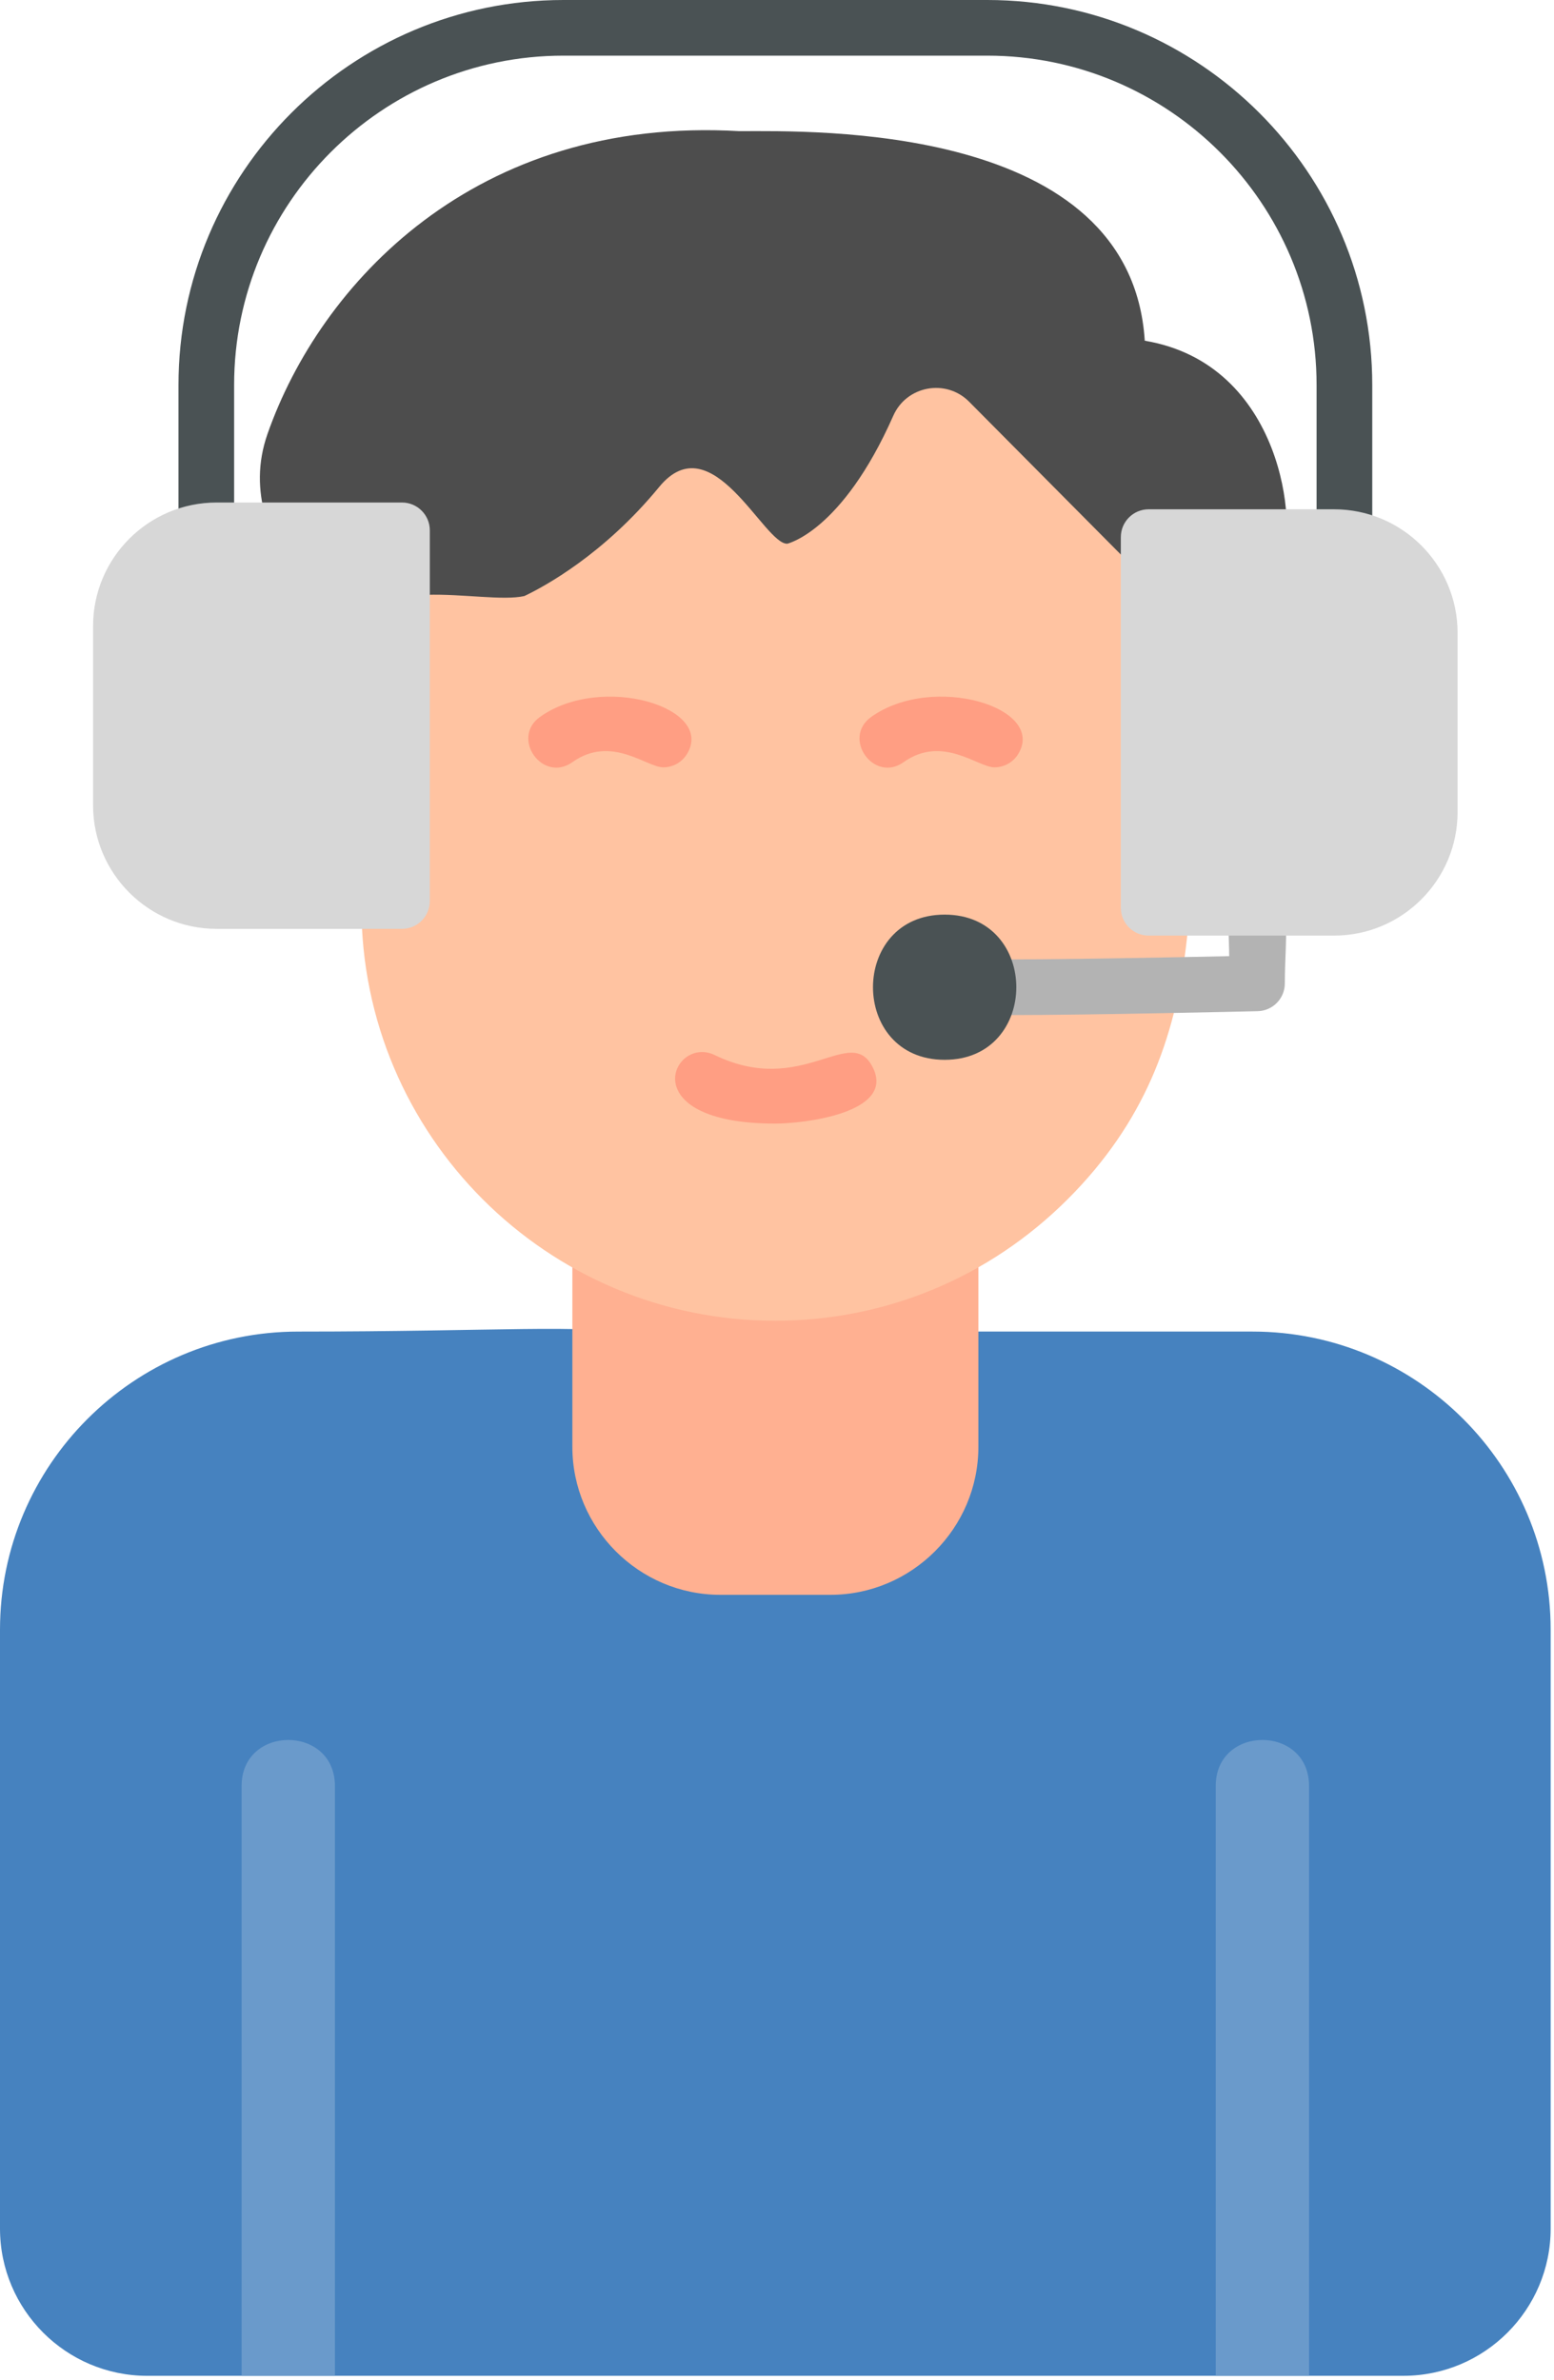 <svg width="335" height="513" viewBox="0 0 335 513" fill="none" xmlns="http://www.w3.org/2000/svg">
<path fill-rule="evenodd" clip-rule="evenodd" d="M302.542 512.051H31.737C14.238 512.051 0 497.813 0 480.314V351.248C0 315.821 28.824 286.99 64.257 286.99C149.476 286.99 143.521 280.351 143.521 311.837C143.521 327.116 163.366 323.483 179.122 323.483C201.649 323.483 180.055 286.987 200.821 286.987H270.022C305.449 286.987 334.279 315.815 334.279 351.242V480.308C334.288 497.807 320.041 512.048 302.545 512.048L302.542 512.051Z" fill="#4682BF"/>
<path fill-rule="evenodd" clip-rule="evenodd" d="M72.202 512.051H52.084V384.935C52.084 371.693 72.202 371.705 72.202 384.935V512.051ZM282.197 512.051H262.079V384.935C262.079 371.693 282.197 371.705 282.197 384.935V512.051Z" fill="#6A9ACB"/>
<path fill-rule="evenodd" clip-rule="evenodd" d="M123.385 268.586H210.913V311.828C210.913 329.372 196.558 343.727 179.011 343.727H155.284C137.74 343.727 123.385 329.372 123.385 311.828V268.586Z" fill="#FFB091"/>
<path fill-rule="evenodd" clip-rule="evenodd" d="M246.307 167.526C238.924 167.526 233.908 159.636 237.358 152.883L251.107 139.026L209.962 97.587C204.973 92.559 196.468 94.155 193.621 100.605C182.458 125.853 170.569 128.193 170.806 128.193C165.796 128.511 154.56 102.072 143.145 115.968C131.157 130.551 118.353 137.448 114.09 139.473C108.909 140.64 98.307 138.513 90.096 139.407C95.025 147.888 98.364 146.64 98.025 157.758C97.635 170.646 77.502 170.626 77.913 157.152C78.519 137.223 48.828 118.731 57.669 93.519C68.979 61.242 102.363 24.93 159.426 28.269C175.138 28.254 243.778 26.397 246.781 73.434C276.649 78.444 279.892 113.85 276.121 121.239L255.28 162.039C254.436 163.692 253.152 165.08 251.57 166.049C249.988 167.018 248.168 167.532 246.313 167.532L246.307 167.526Z" fill="#4D4D4D"/>
<path fill-rule="evenodd" clip-rule="evenodd" d="M167.14 284.657C117.937 284.657 77.914 244.625 77.914 195.425V138.524C77.914 122.339 103.909 130.52 113.041 128.462C117.304 126.437 130.108 119.54 142.096 104.957C153.511 91.061 164.746 117.497 169.756 117.182C169.516 117.182 181.408 114.842 192.572 89.594C195.422 83.144 203.924 81.55 208.913 86.576L253.454 131.438C255.331 133.32 256.384 135.871 256.382 138.53C256.382 186.323 263.21 225.431 230.177 258.449C213.275 275.342 190.883 284.654 167.137 284.654L167.14 284.657Z" fill="#FFC3A1"/>
<path fill-rule="evenodd" clip-rule="evenodd" d="M167.14 242.166C136.063 242.166 145.063 223.014 154.081 227.394C173.131 236.646 183.433 220.329 188.209 230.172C192.946 239.934 173.074 242.166 167.137 242.166H167.14ZM142.969 165.384C139.393 165.384 131.776 158.313 123.385 164.271C116.968 168.825 110.023 159.057 116.428 154.5C129.718 145.044 154.252 152.478 148.087 162.522C147.55 163.397 146.797 164.12 145.901 164.621C145.005 165.122 143.996 165.385 142.969 165.384ZM214.372 165.384C210.793 165.384 203.164 158.313 194.788 164.271C188.38 168.828 181.42 159.06 187.831 154.5C201.127 145.038 225.658 152.484 219.49 162.522C218.953 163.396 218.2 164.119 217.304 164.62C216.408 165.121 215.399 165.384 214.372 165.384Z" fill="#FF9E83"/>
<path fill-rule="evenodd" clip-rule="evenodd" d="M289.817 121.878C286.504 121.878 283.819 119.19 283.819 115.881V82.989C283.819 43.845 251.971 11.994 212.824 11.994H121.465C82.318 11.994 50.47 43.842 50.47 82.989V109.638C58.006 115.743 46.378 124.197 40.471 118.887C39.205 117.75 38.478 116.127 38.478 114.423V82.989C38.478 37.227 75.706 0 121.468 0H212.824C258.586 0 295.82 37.227 295.82 82.989V115.881C295.814 119.196 293.126 121.878 289.814 121.878H289.817Z" fill="#4A5254"/>
<path fill-rule="evenodd" clip-rule="evenodd" d="M86.659 200.192H46.693C32.011 200.192 20.064 188.246 20.064 173.564V134.933C20.064 120.251 32.008 108.305 46.693 108.305H86.659C89.971 108.305 92.656 110.993 92.656 114.302V194.189C92.656 197.51 89.974 200.192 86.659 200.192Z" fill="#D7D7D7"/>
<path fill-rule="evenodd" clip-rule="evenodd" d="M216.913 218.782C213.532 218.782 207.232 219.127 207.286 212.725C207.313 209.419 209.995 206.764 213.334 206.773C226.324 206.863 253.138 206.335 264.979 206.077C264.979 199.158 263.311 189.648 270.976 189.648C279.211 189.648 276.973 201.387 276.973 211.942C276.973 215.2 274.375 217.861 271.117 217.936C270.745 217.945 235.501 218.782 216.91 218.782H216.913Z" fill="#B3B3B3"/>
<path fill-rule="evenodd" clip-rule="evenodd" d="M287.587 201.647H247.618C244.306 201.647 241.621 198.959 241.621 195.65V115.763C241.621 112.451 244.312 109.766 247.618 109.766H287.587C302.266 109.766 314.215 121.709 314.215 136.394V175.025C314.215 189.701 302.266 201.647 287.587 201.647Z" fill="#D7D7D7"/>
<path fill-rule="evenodd" clip-rule="evenodd" d="M203.638 228.418C183.043 228.418 183.043 197.125 203.638 197.125C224.239 197.125 224.239 228.418 203.638 228.418Z" fill="#4A5254"/>
</svg>
